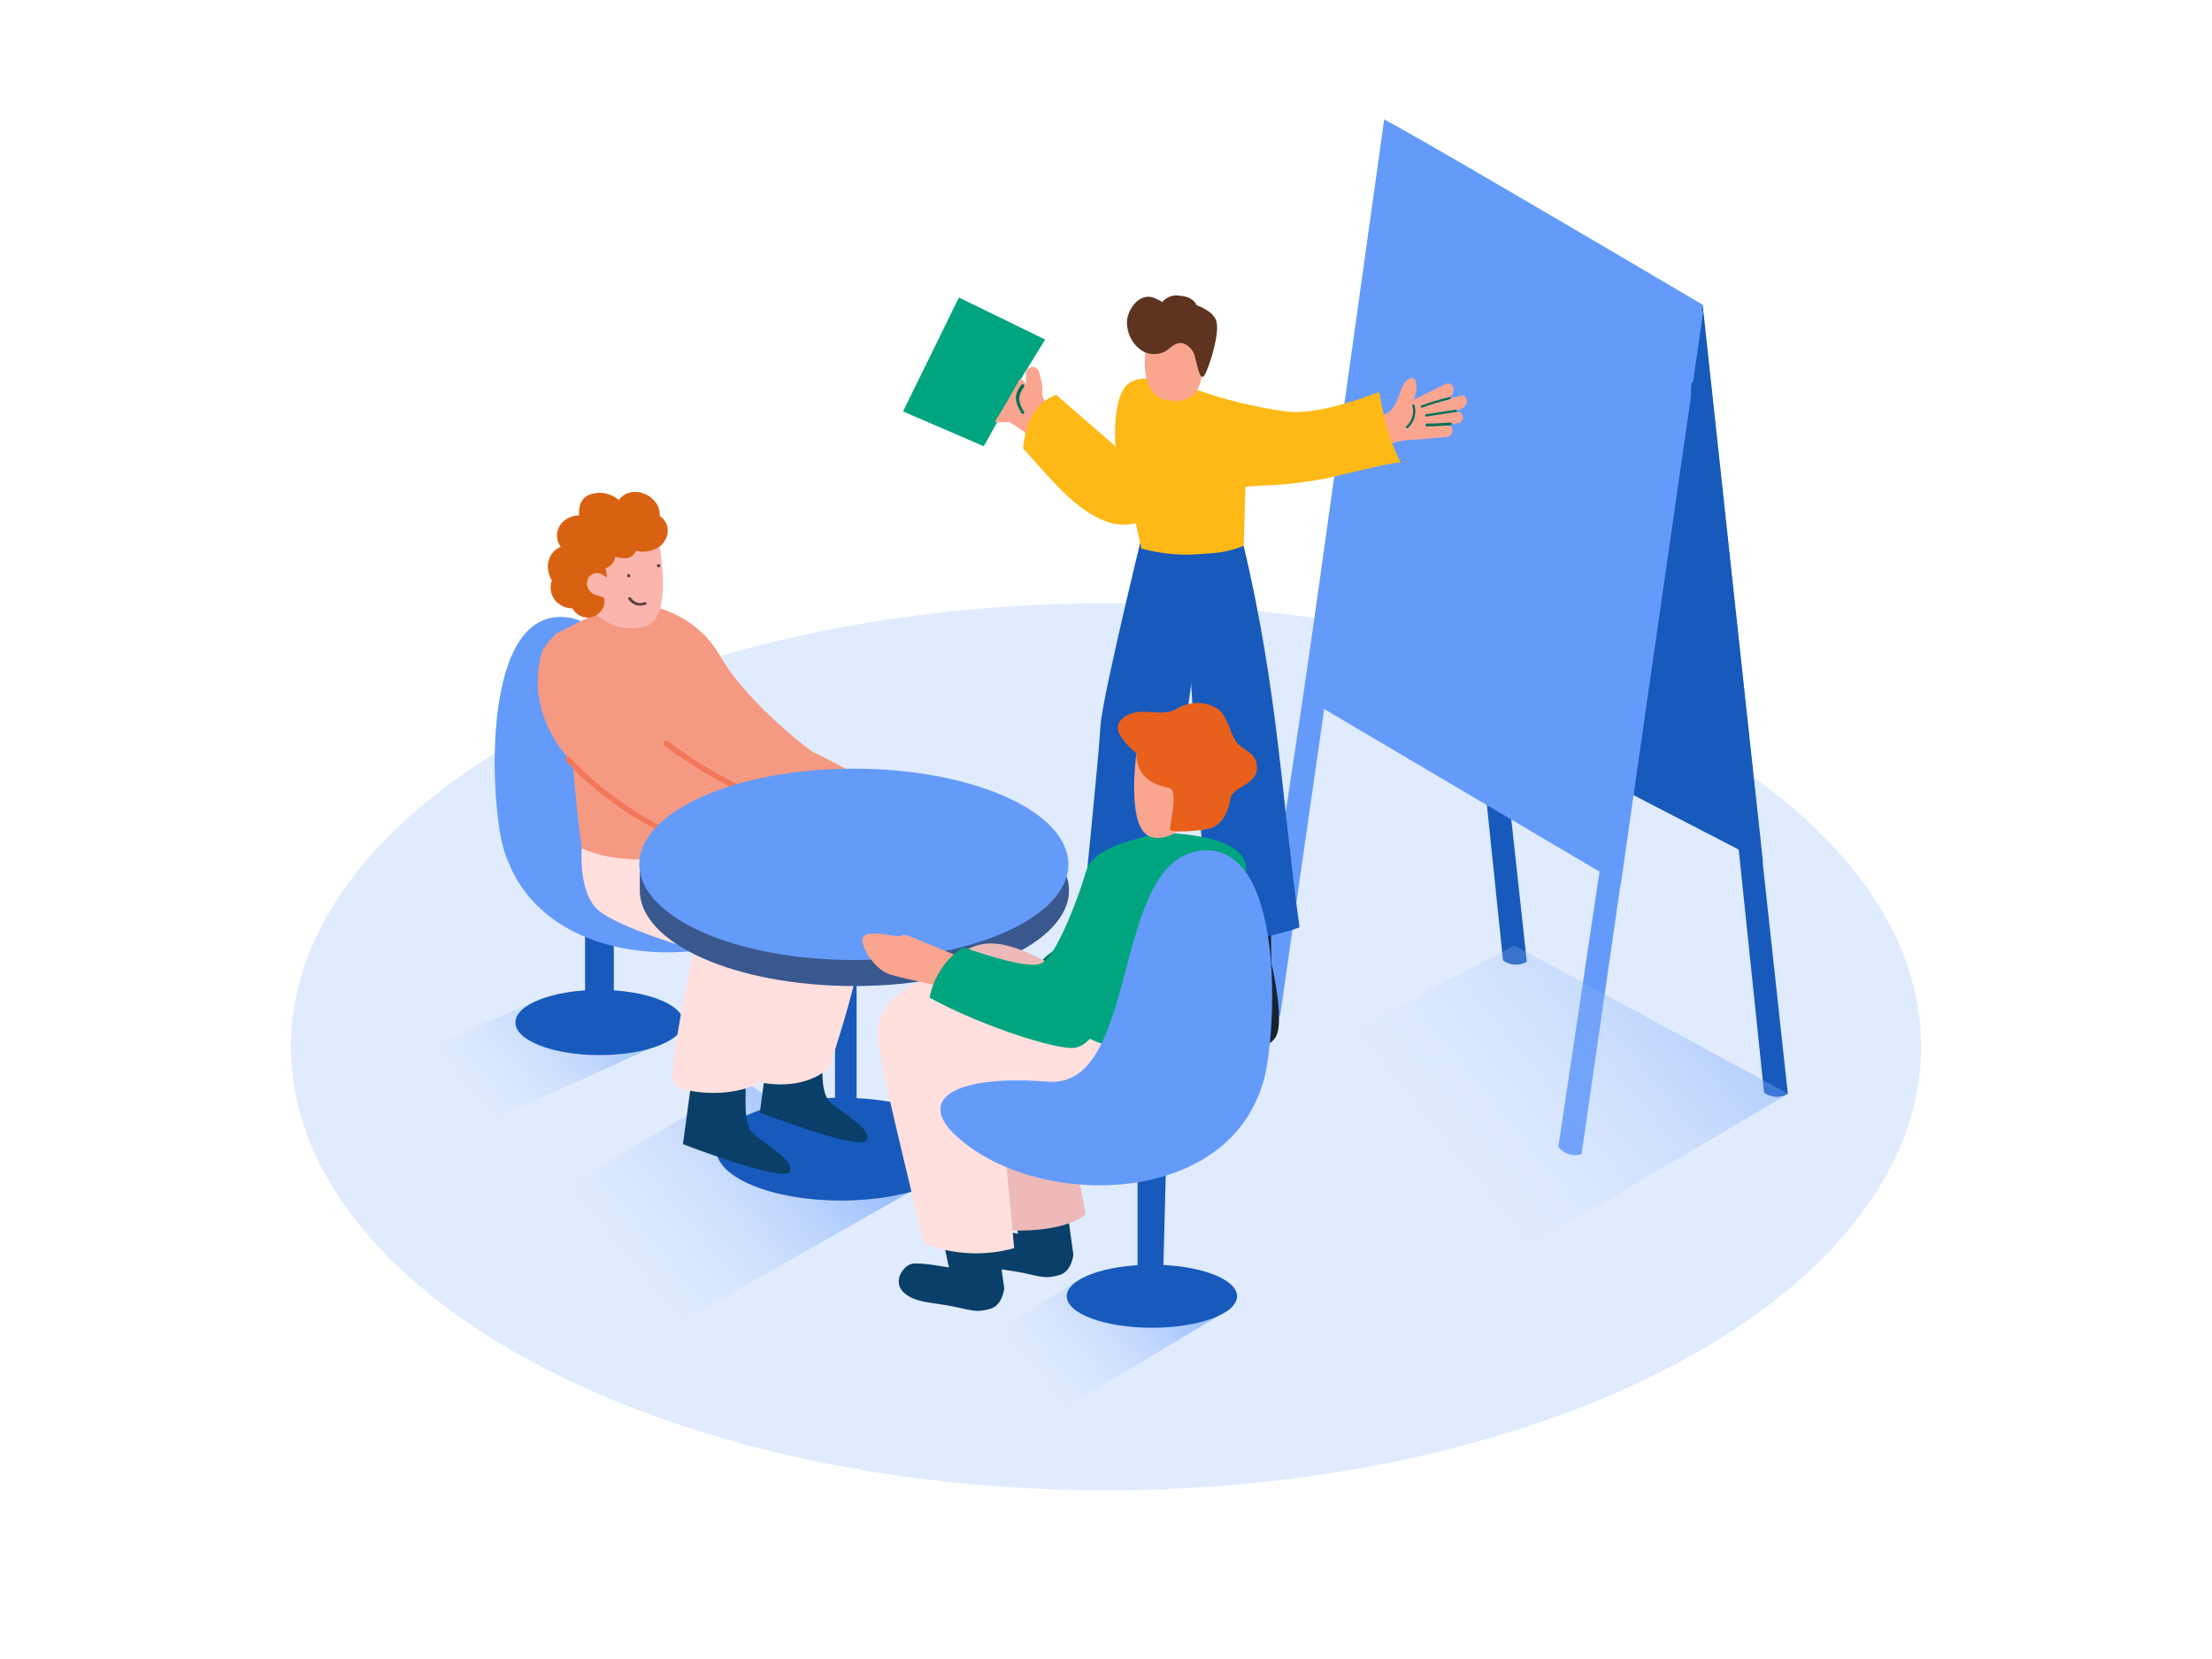 <?xml version="1.0" encoding="utf-8"?>
<!-- Generator: Adobe Illustrator 22.0.1, SVG Export Plug-In . SVG Version: 6.00 Build 0)  -->
<svg version="1.1" id="Layer_1" xmlns="http://www.w3.org/2000/svg" xmlns:xlink="http://www.w3.org/1999/xlink" x="0px" y="0px"
	 viewBox="0 0 400 300" style="enable-background:new 0 0 400 300;" xml:space="preserve">
<style type="text/css">
	.st0{fill:#E0EBFE;}
	.st1{fill:url(#SVGID_1_);}
	.st2{fill:#175ABC;}
	.st3{fill:url(#SVGID_2_);}
	.st4{fill:url(#SVGID_3_);}
	.st5{fill:#093F68;}
	.st6{fill:#649BFA;}
	.st7{fill:#FFE0DE;}
	.st8{fill:#FBB5AD;}
	.st9{fill:#F69982;}
	.st10{fill:#F37759;}
	.st11{fill:#D86212;}
	.st12{fill:#56403D;}
	.st13{opacity:0.43;enable-background:new    ;}
	.st14{fill:#00A57F;}
	.st15{fill:#FAA590;}
	.st16{fill:#007058;}
	.st17{fill:#16242D;}
	.st18{fill:#FEB917;}
	.st19{fill:#5E331F;}
	.st20{fill:#EDBAB9;}
	.st21{fill:#008074;}
	.st22{fill:#E8601C;}
	.st23{opacity:0.57;fill:url(#SVGID_4_);enable-background:new    ;}
</style>
<title>#41-50</title>
<ellipse class="st0" cx="200" cy="189.3" rx="147.4" ry="80.2"/>
<linearGradient id="SVGID_1_" gradientUnits="userSpaceOnUse" x1="108.644" y1="68.436" x2="168.024" y2="117.055" gradientTransform="matrix(1 0 0 -1 0 301)">
	<stop  offset="3.954259e-07" style="stop-color:#E0EBFE;stop-opacity:0"/>
	<stop  offset="1" style="stop-color:#4587F9"/>
</linearGradient>
<polyline class="st1" points="134.7,195.6 78.7,228.3 108.3,247.5 164.8,215.4 "/>
<ellipse class="st2" cx="152.1" cy="207.8" rx="22.6" ry="9.3"/>
<rect x="151" y="165.3" class="st2" width="3.9" height="45.7"/>
<linearGradient id="SVGID_2_" gradientUnits="userSpaceOnUse" x1="183.82" y1="49.56" x2="224.99" y2="83.26" gradientTransform="matrix(1 0 0 -1 0 301)">
	<stop  offset="0" style="stop-color:#E0EBFE;stop-opacity:0"/>
	<stop  offset="1" style="stop-color:#4587F9"/>
</linearGradient>
<polyline class="st3" points="195.6,231.1 164.7,250.5 176.9,264 221.1,237.5 "/>
<linearGradient id="SVGID_3_" gradientUnits="userSpaceOnUse" x1="81.372" y1="100.107" x2="124.622" y2="135.517" gradientTransform="matrix(1 0 0 -1 0 301)">
	<stop  offset="3.954259e-07" style="stop-color:#E0EBFE;stop-opacity:0"/>
	<stop  offset="1" style="stop-color:#4587F9"/>
</linearGradient>
<polyline class="st4" points="96.2,181.3 63.5,195.6 70.3,210.9 121.8,187.7 "/>
<path class="st5" d="M134.7,196c0.5,0.7-0.7,7.1,1.6,9.1s7.6,4.8,6.5,6.8s-19.3-5-19.3-5l1.7-12.6"/>
<path class="st5" d="M148.6,190.3c0.5,0.7-0.7,7.1,1.6,9.1s7.6,4.8,6.5,6.8s-19.3-5-19.3-5l1.7-12.6"/>
<ellipse class="st2" cx="108.4" cy="184.9" rx="15.2" ry="5.9"/>
<rect x="105.8" y="155.4" class="st2" width="5.2" height="27.8"/>
<path class="st6" d="M92.1,156.3c-0.5-1.1-0.9-2.3-1.2-3.4c-2.3-9-3.8-42.6,11.3-41.3c16.6,1.5,11,43.1,27.8,41.8s23.7,3.1,16.8,9.6
	C133.2,176.1,100.5,176.4,92.1,156.3z"/>
<path class="st7" d="M105.2,153.4c0,0-0.7,8,3,11.2s17.2,7.1,17.2,7.1s-4.6,22-3.7,24s10.6,3.1,15.7,0c0,0,7.5,1.9,12.5-2.6
	c0,0,9.6-27.2,6.6-36.1s-19.9-11.4-19.9-11.4L105.2,153.4z"/>
<path class="st8" d="M108,102.5c-1.1-1.9-4.6-4.5-6.6-2.3c-0.8,1-0.6,2.5,0.3,3.3c1,1,2.7,1.3,4,1.7c0.6,0.2,1.2-0.1,1.3-0.7
	c0-0.1,0-0.2,0-0.3c0.6-0.1,1.1-0.6,1-1.2C108.1,102.8,108.1,102.7,108,102.5z"/>
<path class="st9" d="M132.7,139.3l-29.6-7.3c0,0,0.9,12.9,2.1,21.4c5.3,2.4,11.8,2.3,17.4,1.5c4-0.5,7.9-1.6,11.5-3.3
	c1.2-0.6,2.3-1.3,3.4-2.1C137,146.4,133.1,142.4,132.7,139.3z"/>
<path class="st9" d="M134.9,143.1l-3.1-9.3c-2.8-8.4-7.2-19.8-15-24.4c-6.7-0.3-10.1,2.2-16.3,5.2c-0.8,0.9-1.6,1.8-2.3,2.8
	c-0.8,2.4-1.1,4.9-0.9,7.5c1.8,18.6,28.8,27.6,41.3,31c0.1-2.3,0.8-8,0.8-10.4L134.9,143.1z"/>
<path class="st10" d="M129.1,153.2c-9.9-3-18.9-8.6-26-16.2c-0.5-0.5-1.2,0.3-0.7,0.7c7.2,7.7,16.4,13.4,26.5,16.4
	c0.3,0,0.6-0.1,0.6-0.4C129.5,153.6,129.4,153.3,129.1,153.2z"/>
<path class="st10" d="M140.1,144.9c-6.9-2.8-13.4-6.4-19.4-10.9c-0.5-0.4-1.1,0.5-0.5,0.9c6.1,4.5,12.7,8.2,19.7,11
	C140.4,146.1,140.7,145.1,140.1,144.9z"/>
<path class="st9" d="M116.4,109.3c0,0,9.1,1,13.8,9.3s16.5,17.4,17,17.5s5.7,2.9,5.7,2.9s0.8,8.3-2,9.8s-19.9-8.5-19.9-8.5"/>
<path class="st8" d="M118.8,96c0,0,3.3,15.2-1.7,17.1s-10.1-1.6-11-4.4s-0.3-7.3-0.3-7.3S109.4,96.1,118.8,96z"/>
<path class="st11" d="M119.3,93.3c0.2-3.7-5-6-7.4-2.9c-1.2-1-2.8-1.5-4.4-1.2c-2.2,0.4-2.9,1.9-2.8,4c-1.3,0-2.5,0.6-3.3,1.6
	c-0.9,1.2-0.9,2.9,0,4.1c-1.6,0.6-2.5,2.3-2.3,4c0.1,0.7,0.3,1.5,0.7,2.1c-0.1,0.2-0.2,0.5-0.2,0.7c-0.2,1.4,0.4,2.8,1.6,3.6
	c0.7,0.5,1.5,0.7,2.3,0.7c0.6,1.1,1.7,1.7,2.9,1.7c1.5-0.1,2.8-1.3,2.9-2.8c0-0.4,0-0.8-0.2-1.2c0.7-1.5,0.8-3.3,0.4-4.9
	c0.2-0.1,0.4-0.2,0.6-0.3c0.6-0.4,1-1,1.2-1.8c0.7,0.2,1.4,0.3,2.2,0.2c0.7-0.1,1.3-0.7,1.5-1.3c1.8,0.5,4.3-0.2,5.2-1.8
	C121.2,96.2,120.8,94.3,119.3,93.3z"/>
<path class="st8" d="M110.8,106.5c-0.2-1-0.7-1.9-1.6-2.4c-0.8-0.7-2-0.6-2.7,0.2c0,0,0,0,0,0c-0.5,0.8-0.5,1.8,0.1,2.5
	c0.7,0.9,1.8,0.9,2.7,1.3c0.6,0.2,0.9-0.3,0.8-0.8C110.5,107.3,110.8,106.9,110.8,106.5C110.8,106.5,110.8,106.5,110.8,106.5z"/>
<path class="st12" d="M119.1,102c-0.2,0-0.3,0.1-0.3,0.3c0,0.2,0.1,0.3,0.3,0.3c0.2,0,0.3-0.1,0.3-0.3
	C119.4,102.1,119.2,102,119.1,102z"/>
<path class="st12" d="M113.7,103.8c-0.2,0-0.3,0.1-0.3,0.3c0,0.2,0.1,0.3,0.3,0.3c0.2,0,0.3-0.1,0.3-0.3
	C113.9,104,113.8,103.8,113.7,103.8z"/>
<path class="st12" d="M116.5,108.9c-0.9,0.4-1.9,0-2.4-0.8c-0.1-0.1-0.3-0.1-0.4-0.1c-0.1,0.1-0.1,0.2-0.1,0.3c0.7,1.1,2,1.5,3.2,1
	C117.1,109.3,116.9,108.8,116.5,108.9z"/>
<path class="st2" d="M264.8,106.4l7,67.3c1.3,0.9,3,1,4.3,0.2l-7.4-67.8L264.8,106.4z"/>
<polygon class="st2" points="307.9,55.1 318.8,155.9 281.3,136.5 "/>
<path class="st6" d="M286,208.7l22-152.4l-3.4-1.3l-22.8,152.4C282.8,208.7,284.5,209.2,286,208.7z"/>
<path class="st6" d="M231.5,183.6l21.9-152.4l-3.4-1.3l-22.8,152.4C228.3,183.5,230,184,231.5,183.6z"/>
<path class="st2" d="M309.3,69.1h-3.7l13.4,128.5c1.3,0.9,3,1,4.3,0.2L309.3,69.1z"/>
<path class="st6" d="M307.9,55.1c-27.3-16.1-53.1-31.2-57.6-33.5L235.7,126l57.4,33.9L307.9,55.1z"/>
<path class="st6" d="M154.4,143.6c-18.5,0-34,5.8-37.8,13.6l-0.9-0.9v4.7c0,9.6,17.3,17.3,38.8,17.3s38.8-7.8,38.8-17.3
	S175.8,143.6,154.4,143.6z"/>
<path class="st13" d="M154.4,143.6c-18.5,0-34,5.8-37.8,13.6l-0.9-0.9v4.7c0,9.6,17.3,17.3,38.8,17.3s38.8-7.8,38.8-17.3
	S175.8,143.6,154.4,143.6z"/>
<ellipse class="st6" cx="154.4" cy="156.3" rx="38.8" ry="17.3"/>
<polygon class="st14" points="177.9,80.7 185,67.9 189,61.4 173.4,53.8 163.3,74.4 "/>
<path class="st15" d="M194.3,78.3l-4.5-4.9c-0.4-0.3-0.7-0.7-1-1.1c-0.3-0.7-0.4-1.4-0.3-2.1c-0.1-1-0.3-2-0.6-3
	c-0.2-0.6-0.9-1-1.5-0.8c-0.5,0.2-0.9,0.6-0.9,1.1c0,0.6,0,1.3,0.1,1.9c-0.4-0.3-0.7-0.7-1.1-1c-1.5,2.7-3,5.3-4.6,7.9
	c0.9,0.1,1.8,0.1,2.6,0c3.2,1.9,6.1,4.4,8.4,7.3c0.4,0.5,1.1,0.5,1.6,0.1c0.1-0.1,0.3-0.3,0.3-0.5c0.1,0,0.3-0.1,0.4-0.1h0.1
	c0.6-0.3,0.8-1.1,0.4-1.7v-0.1c-0.1-0.3-0.3-0.5-0.6-0.6c-0.3-0.3-0.5-0.6-0.7-0.9l0.1,0.2C193.6,81.2,195.3,79.5,194.3,78.3z"/>
<path class="st16" d="M185.2,74.5c-0.5-0.7-0.8-1.5-0.9-2.3c0-0.8,0.4-1.6,0.9-2.3c0.2-0.3-0.3-0.6-0.5-0.3c-0.6,0.7-1,1.6-1,2.5
	c0.1,0.9,0.5,1.8,1,2.6c0.1,0.1,0.3,0.2,0.4,0.1S185.3,74.6,185.2,74.5z"/>
<path class="st15" d="M264,71.6c-0.7,0.2-1.4,0.3-2.1,0.5c0.5-0.4,0.8-0.9,0.9-1.4c0.2-0.5-0.1-1.1-0.6-1.3
	c-0.3-0.1-0.7-0.1-0.9,0.1c-1.8,0.9-3.7,1.8-5.6,2.8c0-0.1,0.1-0.3,0.1-0.4c0.3-0.9,0.4-1.8,0.3-2.7c-0.4-1.6-1.8-0.7-2.4,0.5
	c-0.8,1.7-1,3.4-2.4,4.7c-0.9,0.6-1.8,1-2.9,1.2c-1,0.3-2.1,0.6-3.1,0.8c-0.6,0-1,0.4-1,1s0.4,1,1,1c-0.5,0.3-0.6,0.9-0.3,1.4
	c0.1,0.2,0.2,0.3,0.4,0.4c-0.5,0.8,0.1,2,1.1,1.6c2.4-1,5-1.7,7.6-2.2c2.5-0.1,5.1-0.4,7.6-0.6c1.3-0.2,1.3-2.2,0-2.1h-0.2l2.3-0.4
	c1.1-0.2,0.9-2.2-0.3-2h-0.3l0,0l-0.8,0.1l1.1-0.4c0.7-0.2,1.3-0.4,1.6-1.1c0.3-0.5,0.2-1.1-0.2-1.4C264.7,71.5,264.3,71.4,264,71.6
	z"/>
<path class="st16" d="M255.8,73.3c0-0.1-0.2-0.2-0.3-0.1c-0.1,0-0.2,0.1-0.1,0.2c0.4,1.3-0.1,2.8-1.1,3.7c-0.2,0.2,0.1,0.5,0.3,0.3
	C255.7,76.4,256.2,74.8,255.8,73.3z"/>
<path class="st16" d="M262.1,71.8c-1.7,0.4-3.3,0.9-5,1.5c-0.3,0.1-0.2,0.5,0.1,0.4c1.6-0.6,3.3-1.1,5-1.5c0.1,0,0.2-0.2,0.1-0.3
	C262.3,71.8,262.2,71.7,262.1,71.8z"/>
<path class="st16" d="M263.2,74.1l-5.3,0.8c-0.3,0-0.2,0.5,0.1,0.4l5.3-0.8C263.6,74.5,263.5,74.1,263.2,74.1z"/>
<path class="st16" d="M262.3,76.4c-1.4,0.1-2.8,0.2-4.3,0.2c-0.3,0-0.3,0.5,0,0.5c1.4,0,2.8-0.1,4.3-0.2
	C262.6,76.9,262.6,76.4,262.3,76.4z"/>
<path class="st16" d="M197.3,160c0,0-0.1,6.7-0.9,7.8s-7.9,4.8-8.3,6.5s0.9,4.2,4.2,3.3s11.5-6.2,11.5-6.2v-14.6"/>
<path class="st17" d="M224.3,167.6l0.9,7.3c0,0-3.1,11.3-1.9,12.6s5.7,2.9,7.4,0s-0.8-13.4-0.8-13.4l-0.1-7.9"/>
<path class="st2" d="M208.1,90.3c0,0-8.8,35.5-9.1,41s-3,32-3,32s8.3,3.7,13.9,1.8l4.4-33.4l4.9-35
	C219.2,96.7,210.2,87.8,208.1,90.3z"/>
<path class="st2" d="M224.9,98.7c6.2,26.2,6.9,46,10.1,69c0,0-13.4,4.9-16.4,0.1c-2-23.4-3.6-46.8-4.4-70.2L224.9,98.7z"/>
<path class="st18" d="M249.4,70.9c-5.6,2.1-12.3,4.1-16.9,3.5c-5.8-0.8-11.4-2.2-16.9-4.2c-0.7-0.3-8.8-3.3-11.7-0.7
	s-2.2,11.2-2.2,11.2L191,71.4c-4,1.4-5.6,5.6-6,9.7c0.2,0.2,0.3,0.3,0.4,0.4c0.8,0.9,1.6,1.8,2.4,2.7c3.6,4,7.6,8.6,12.8,10.3
	c2.1,0.6,4.3,0.5,6.2-0.4c1.6-0.6,3.8-2.5,5.5-1.8c0.4,0.2,0.9,0.5,1.3,0.4c1.2-0.2,2.9-2.1,4.1-2.8c3.2-1.7,7-1.9,10.6-2.1
	c3.9-0.1,7.8-0.6,11.6-1.3c1.1-0.2,13.1-3.3,13.4-2.8C251,79,250.4,76.2,249.4,70.9z"/>
<path class="st15" d="M207.3,62.9c-0.8,3.8-0.1,8.9,3.9,9.5c5.2,0.8,6.4-2.8,6.2-7.1c-0.2-3.4-2-8.8-6.6-7.3
	c-1.1,0.4-2.1,1.3-2.6,2.4C207.8,61.2,207.5,62,207.3,62.9z"/>
<path class="st19" d="M207,63.7c-2.1-1.1-3.3-3.3-3.2-5.7c0.2-2.3,2.4-5.2,5-4.1c1.8,0.8,1.3,0.8,1.3,0.8c0.8-1,2.1-1.5,3.4-1.2
	c2.4,0.2,2.9,1.7,2.9,1.7s2.8,0.9,3.5,2.7c0.8,2-1.1,8.1-2,9.8s-1.4-1.8-1.8-3.1c-0.2-1.1-1-2.1-2.1-2.5c-1.5-0.4-2.3,0.9-3.4,1.5
	C209.5,64.1,208.2,64.2,207,63.7z"/>
<path class="st18" d="M216.8,100.2c3.3-0.2,5.1-0.3,8.1-1.5l0.5-17.2l-20.7,9.7c0,0,0.8,4.2,1.7,8
	C209.8,100.1,213.3,100.5,216.8,100.2z"/>
<path class="st5" d="M182.5,215.7l1.6,7.4c0,0-4.8-0.9-6.5-0.7s-3.8,3.2-1.7,5.2s5.6,1.8,9.2,2.6s4.1,1,6.4,0.4s2.6-3.7,2.6-3.7
	l-1.8-13"/>
<path class="st20" d="M194.3,208.5l2,11.1c0,0-3.2,3.3-14,2.9s0-19.7,0-19.7"/>
<ellipse class="st2" cx="208.3" cy="234.4" rx="15.4" ry="5.7"/>
<polyline class="st2" points="210.9,208.9 210.3,231.9 205.7,231.9 205.7,208.9 "/>
<path class="st5" d="M170,221.8l1.6,7.4c0,0-4.8-0.9-6.5-0.7s-3.8,3.2-1.7,5.2s5.6,1.8,9.2,2.6s4.1,1,6.4,0.4s2.6-3.7,2.6-3.7
	l-1.8-13"/>
<path class="st21" d="M178.7,175.8c4.6,1,9.2,1.8,13.9,2.3c0.2,0,0.4,0.1,0.5,0.3c0.5-1.6,1-3.3,1.4-4.9c0.2-0.9,1.7-0.6,1.5,0.4
	c-0.9,3.8-2.1,7.5-3.8,11c-0.4,0.9-1.7,0.1-1.3-0.8c0.7-1.5,1.3-3,1.9-4.5h-0.1c-4.8-0.6-9.6-1.4-14.3-2.4
	C177.4,177,177.8,175.6,178.7,175.8z"/>
<path class="st21" d="M191.2,186.4c1.2,2,2.8,3.9,4.7,5.4c0.8,0.6-0.3,1.7-1.1,1.1c-1.9-1.6-3.6-3.5-4.9-5.6c-0.2-0.4,0-0.8,0.4-1
	C190.6,186,190.9,186.1,191.2,186.4z"/>
<path class="st20" d="M200.6,181.5c0,0-12-9.7-20-10.8s-12.2,7.5-11.6,13.3s19.7,9,19.7,9"/>
<path class="st7" d="M194.2,184.7c-1.6-1.4-22-11-29.2-6.6s-6.7,7.6-5.8,12.9s7.9,33.9,7.9,33.9c5.2,2,11,2.3,16.3,0.8l-2-21.2
	l27.2-14.9"/>
<path class="st14" d="M209.1,150.6c-1.1,0.8-10.4,1.9-12.4,6.2s-4.9,26.5-4.9,26.5s5.6,8.3,15.3,5.4c2.9-0.9,17.8-28.1,18.2-31
	C226.3,150.3,209.1,150.6,209.1,150.6z"/>
<path class="st6" d="M227.4,198.5c0.5-1.1,0.9-2.3,1.2-3.4c2.3-9,3.8-42.6-11.3-41.3c-16.6,1.5-11,43.1-27.8,41.8
	s-23.7,3.1-16.8,9.6C186.4,218.2,219,218.5,227.4,198.5z"/>
<path class="st15" d="M205.5,136.2c-0.1,0.8-1.6,12.1,1.8,14.7s10.9-3.5,11.1-6.5s2.7-9.2-0.5-10.8S206.4,130.6,205.5,136.2z"/>
<path class="st22" d="M205.5,136.2c0,0-2.8-2.2-3.3-4.1s1.9-3.4,4.3-3.4s4.4,0.6,6.4-0.6c2.2-1.3,5-1.3,7.2,0
	c1.9,1.3,2.3,4.5,3.5,6.1s3.8,1.8,3.7,4.8s-4.5,3.3-4.8,5.4s-1.4,5-4.1,5.5s-6.5,0.6-6.8,0.2s1.7-7.2-0.2-7.6S205.4,141,205.5,136.2
	z"/>
<path class="st15" d="M173.2,172.9l-7.5-3.1c0,0-2.3-1.1-2.7-0.6s-5.3-1.1-6.7,0s1.7,6.1,4.6,7s12.3,2.8,12.3,2.8"/>
<path class="st14" d="M196.7,156.8c0,0-5,16.2-8.6,17.5c-2.2,0.8-9-1.3-13.9-3c-3.2,2-5.4,5.4-6.1,9.1c7.5,4.2,20.4,8.8,25.4,9.1
	c7.1,0.6,10.3-20.2,10.3-20.2L196.7,156.8z"/>
<linearGradient id="SVGID_4_" gradientUnits="userSpaceOnUse" x1="253.921" y1="88.919" x2="322.551" y2="145.109" gradientTransform="matrix(1 0 0 -1 0 301)">
	<stop  offset="0" style="stop-color:#E0EBFE;stop-opacity:0"/>
	<stop  offset="1" style="stop-color:#4587F9"/>
</linearGradient>
<polyline class="st23" points="273.9,171 214.7,201.5 265.2,232 323.4,197.8 "/>
</svg>
